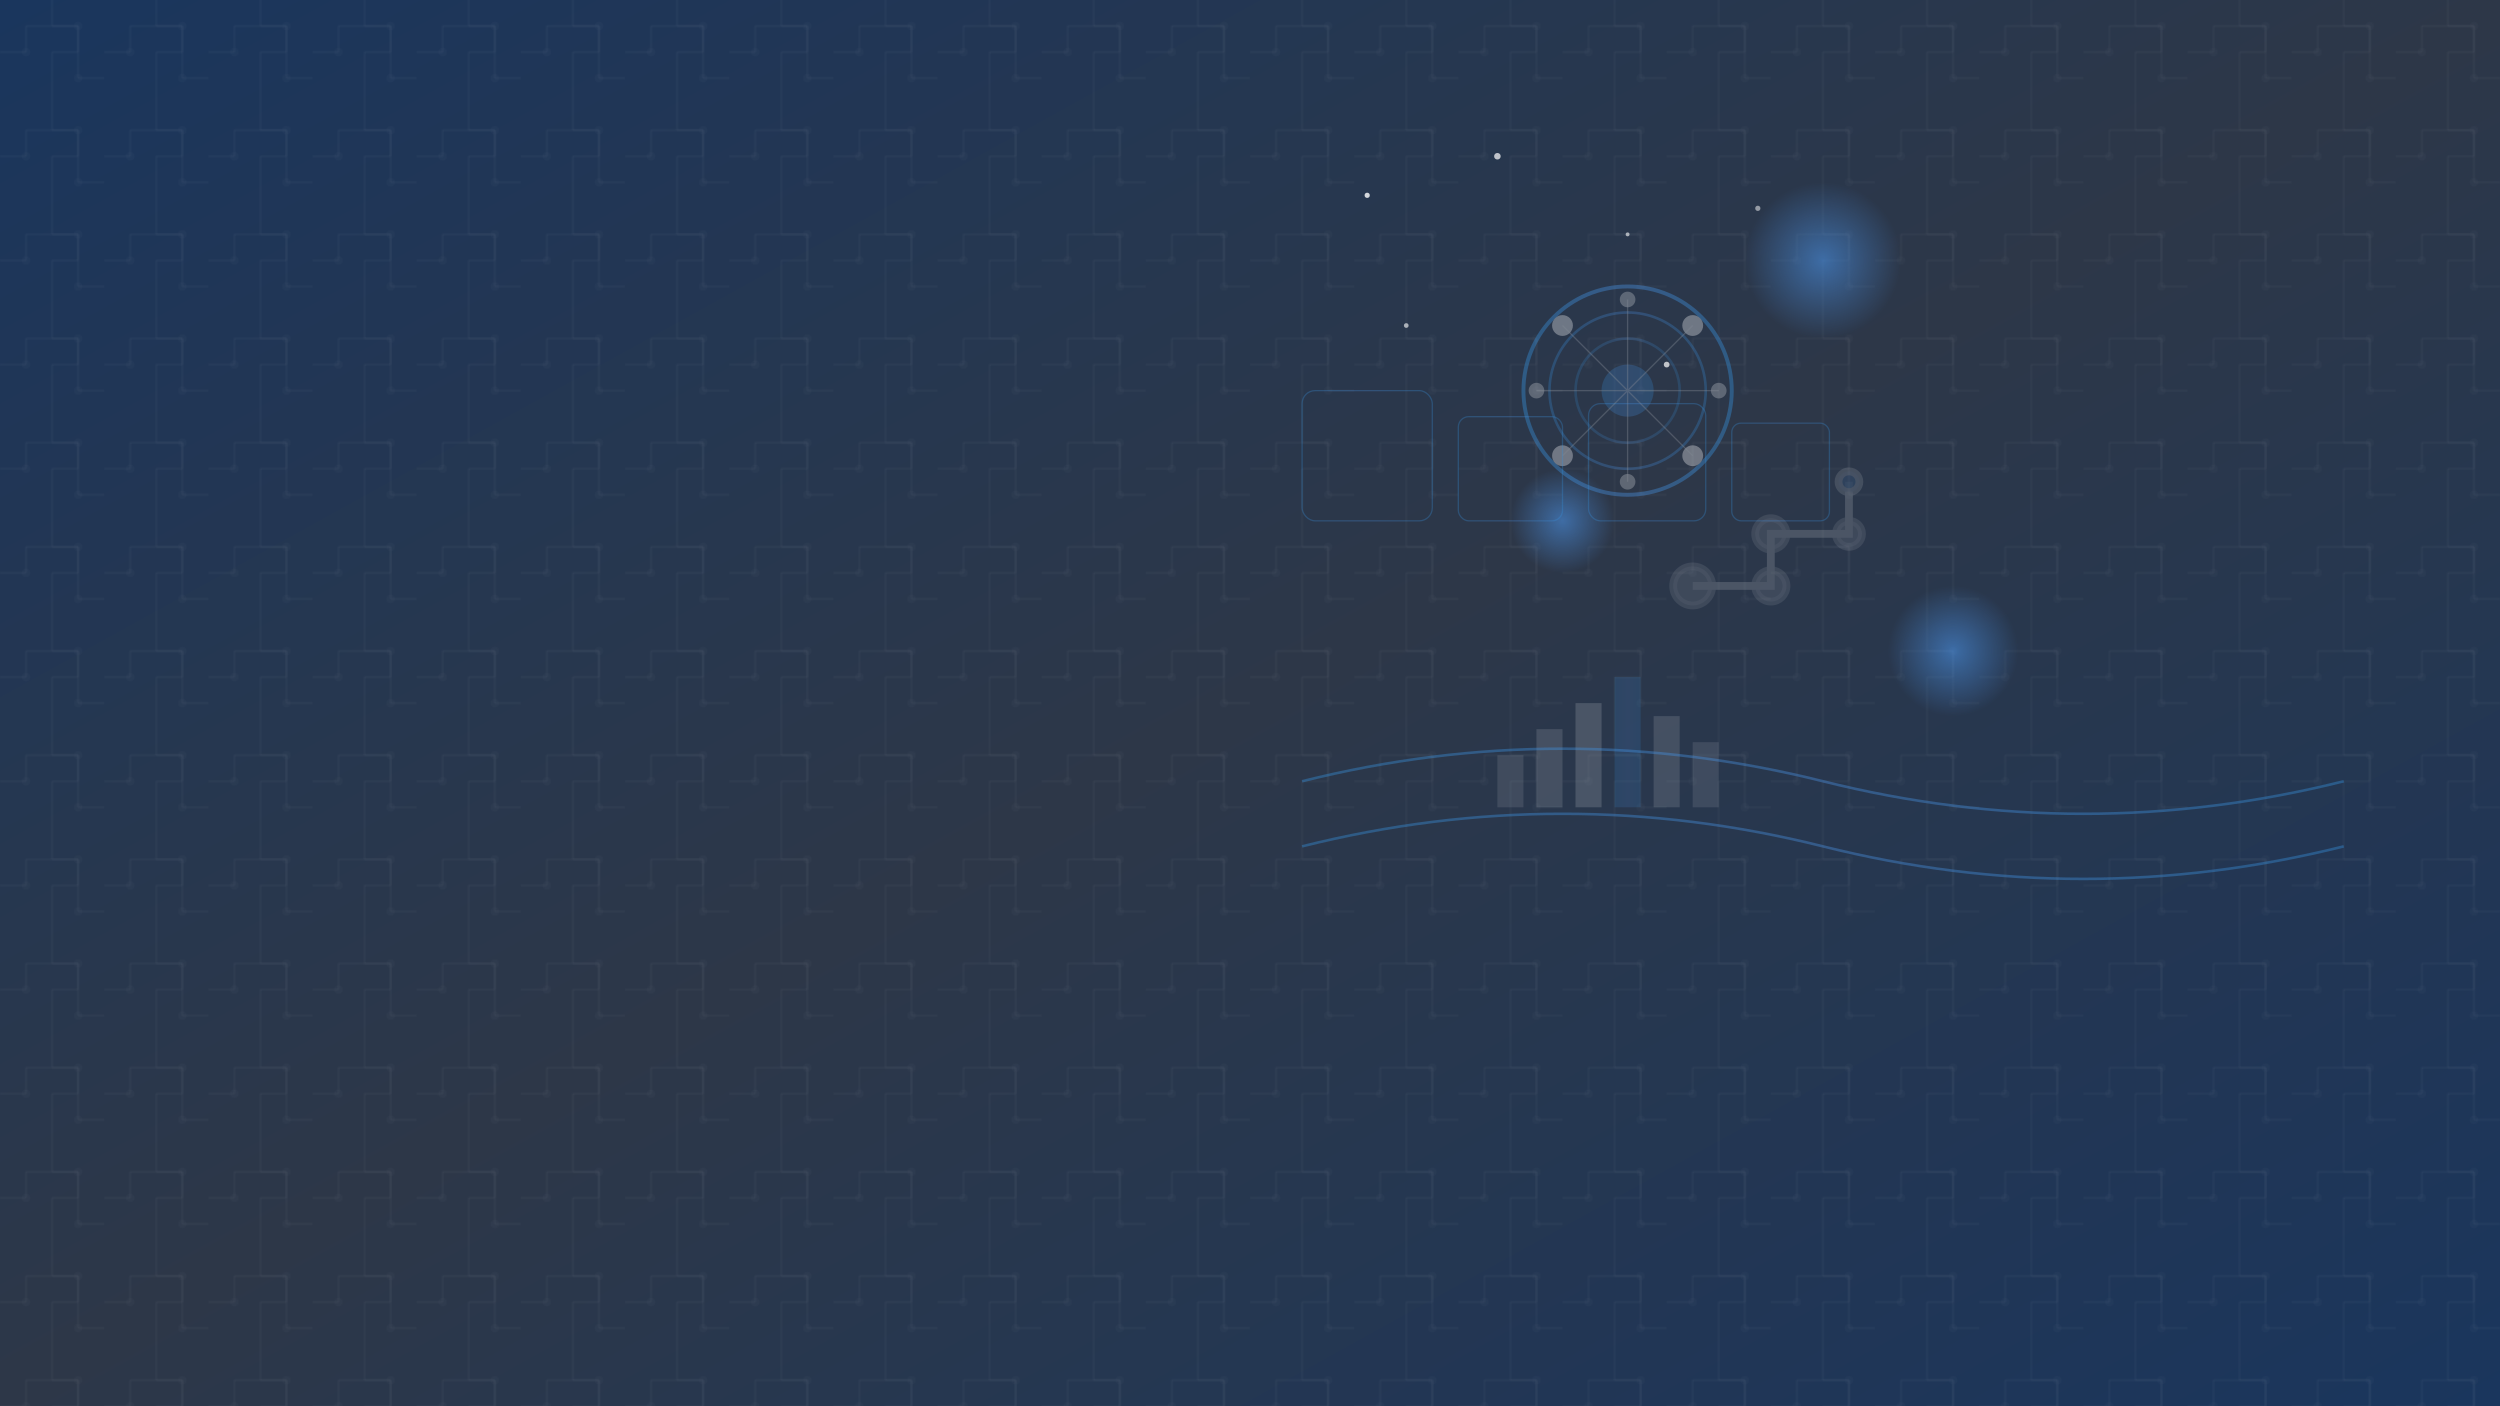 <svg xmlns="http://www.w3.org/2000/svg" viewBox="0 0 1920 1080">
  <defs>
    <linearGradient id="bg3" x1="0%" y1="0%" x2="100%" y2="100%">
      <stop offset="0%" style="stop-color:#1a365d;stop-opacity:1" />
      <stop offset="50%" style="stop-color:#2d3748;stop-opacity:1" />
      <stop offset="100%" style="stop-color:#1a365d;stop-opacity:1" />
    </linearGradient>
    <linearGradient id="accent3" x1="0%" y1="0%" x2="100%" y2="0%">
      <stop offset="0%" style="stop-color:#3490dc;stop-opacity:1" />
      <stop offset="50%" style="stop-color:#4a90e2;stop-opacity:1" />
      <stop offset="100%" style="stop-color:#3490dc;stop-opacity:1" />
    </linearGradient>
    <radialGradient id="glow" cx="50%" cy="50%" r="50%">
      <stop offset="0%" style="stop-color:#4a90e2;stop-opacity:0.6" />
      <stop offset="100%" style="stop-color:#4a90e2;stop-opacity:0" />
    </radialGradient>
  </defs>
  
  <!-- Background -->
  <rect width="1920" height="1080" fill="url(#bg3)"/>
  
  <!-- Circuit Pattern -->
  <pattern id="circuit" width="80" height="80" patternUnits="userSpaceOnUse">
    <g stroke="white" stroke-width="0.5" opacity="0.1" fill="none">
      <path d="M0,40 L20,40 L20,20 L60,20 L60,60 L80,60"/>
      <path d="M40,0 L40,20 L60,20 L60,40 L40,40 L40,80"/>
      <circle cx="20" cy="40" r="3" fill="white" opacity="0.2"/>
      <circle cx="60" cy="20" r="3" fill="white" opacity="0.2"/>
      <circle cx="60" cy="60" r="3" fill="white" opacity="0.2"/>
    </g>
  </pattern>
  <rect width="1920" height="1080" fill="url(#circuit)"/>
  
  <!-- Advanced Technology Elements -->
  <g transform="translate(1100, 150)" opacity="0.4">
    <!-- AI Brain -->
    <circle cx="150" cy="150" r="80" fill="none" stroke="url(#accent3)" stroke-width="3"/>
    <circle cx="150" cy="150" r="60" fill="none" stroke="url(#accent3)" stroke-width="2" opacity="0.7"/>
    <circle cx="150" cy="150" r="40" fill="none" stroke="url(#accent3)" stroke-width="2" opacity="0.5"/>
    <circle cx="150" cy="150" r="20" fill="url(#accent3)" opacity="0.6"/>
    
    <!-- Neural Network Nodes -->
    <circle cx="100" cy="100" r="8" fill="white" opacity="0.8"/>
    <circle cx="200" cy="100" r="8" fill="white" opacity="0.8"/>
    <circle cx="100" cy="200" r="8" fill="white" opacity="0.8"/>
    <circle cx="200" cy="200" r="8" fill="white" opacity="0.8"/>
    <circle cx="150" cy="80" r="6" fill="white" opacity="0.6"/>
    <circle cx="150" cy="220" r="6" fill="white" opacity="0.6"/>
    <circle cx="80" cy="150" r="6" fill="white" opacity="0.6"/>
    <circle cx="220" cy="150" r="6" fill="white" opacity="0.6"/>
    
    <!-- Connections -->
    <g stroke="white" stroke-width="1" opacity="0.4">
      <line x1="100" y1="100" x2="150" y2="150"/>
      <line x1="200" y1="100" x2="150" y2="150"/>
      <line x1="100" y1="200" x2="150" y2="150"/>
      <line x1="200" y1="200" x2="150" y2="150"/>
      <line x1="150" y1="80" x2="150" y2="150"/>
      <line x1="150" y1="220" x2="150" y2="150"/>
      <line x1="80" y1="150" x2="150" y2="150"/>
      <line x1="220" y1="150" x2="150" y2="150"/>
    </g>
  </g>
  
  <g transform="translate(1300, 350)" opacity="0.3">
    <!-- Robotic Arm -->
    <g stroke="white" stroke-width="6" fill="none" opacity="0.5">
      <path d="M0,100 L60,100 L60,60 L120,60 L120,20"/>
      <circle cx="0" cy="100" r="15" fill="white" opacity="0.6"/>
      <circle cx="60" cy="100" r="12" fill="white" opacity="0.6"/>
      <circle cx="60" cy="60" r="12" fill="white" opacity="0.6"/>
      <circle cx="120" cy="60" r="10" fill="white" opacity="0.6"/>
      <circle cx="120" cy="20" r="8" fill="url(#accent3)" opacity="0.8"/>
    </g>
  </g>
  
  <g transform="translate(1150, 500)" opacity="0.25">
    <!-- Data Visualization -->
    <rect x="0" y="80" width="20" height="40" fill="white" opacity="0.4"/>
    <rect x="30" y="60" width="20" height="60" fill="white" opacity="0.5"/>
    <rect x="60" y="40" width="20" height="80" fill="white" opacity="0.6"/>
    <rect x="90" y="20" width="20" height="100" fill="url(#accent3)" opacity="0.7"/>
    <rect x="120" y="50" width="20" height="70" fill="white" opacity="0.5"/>
    <rect x="150" y="70" width="20" height="50" fill="white" opacity="0.4"/>
  </g>
  
  <!-- Glowing Orbs -->
  <circle cx="1400" cy="200" r="60" fill="url(#glow)"/>
  <circle cx="1200" cy="400" r="40" fill="url(#glow)"/>
  <circle cx="1500" cy="500" r="50" fill="url(#glow)"/>
  
  <!-- Tech Grid -->
  <g stroke="url(#accent3)" stroke-width="1" opacity="0.3" fill="none">
    <rect x="1000" y="300" width="100" height="100" rx="10"/>
    <rect x="1120" y="320" width="80" height="80" rx="8"/>
    <rect x="1220" y="310" width="90" height="90" rx="9"/>
    <rect x="1330" y="325" width="75" height="75" rx="7"/>
  </g>
  
  <!-- Animated Particles -->
  <g fill="white">
    <circle cx="1050" cy="150" r="2" opacity="0.8">
      <animate attributeName="opacity" values="0.8;0.3;0.8" dur="2s" repeatCount="indefinite"/>
    </circle>
    <circle cx="1250" cy="180" r="1.5" opacity="0.6">
      <animate attributeName="opacity" values="0.6;0.2;0.6" dur="2.5s" repeatCount="indefinite"/>
    </circle>
    <circle cx="1150" cy="120" r="2.5" opacity="0.7">
      <animate attributeName="opacity" values="0.7;0.3;0.7" dur="3s" repeatCount="indefinite"/>
    </circle>
    <circle cx="1350" cy="160" r="2" opacity="0.5">
      <animate attributeName="opacity" values="0.5;0.2;0.5" dur="2.2s" repeatCount="indefinite"/>
    </circle>
    <circle cx="1080" cy="250" r="1.8" opacity="0.6">
      <animate attributeName="opacity" values="0.6;0.3;0.6" dur="2.8s" repeatCount="indefinite"/>
    </circle>
    <circle cx="1280" cy="280" r="2.2" opacity="0.7">
      <animate attributeName="opacity" values="0.7;0.2;0.7" dur="2.3s" repeatCount="indefinite"/>
    </circle>
  </g>
  
  <!-- Energy Waves -->
  <g stroke="url(#accent3)" stroke-width="2" fill="none" opacity="0.4">
    <path d="M1000,600 Q1200,550 1400,600 Q1600,650 1800,600">
      <animate attributeName="stroke-dasharray" values="0,200;100,100;200,0;0,200" dur="5s" repeatCount="indefinite"/>
    </path>
    <path d="M1000,650 Q1200,600 1400,650 Q1600,700 1800,650">
      <animate attributeName="stroke-dasharray" values="200,0;100,100;0,200;200,0" dur="5s" repeatCount="indefinite"/>
    </path>
  </g>
</svg>